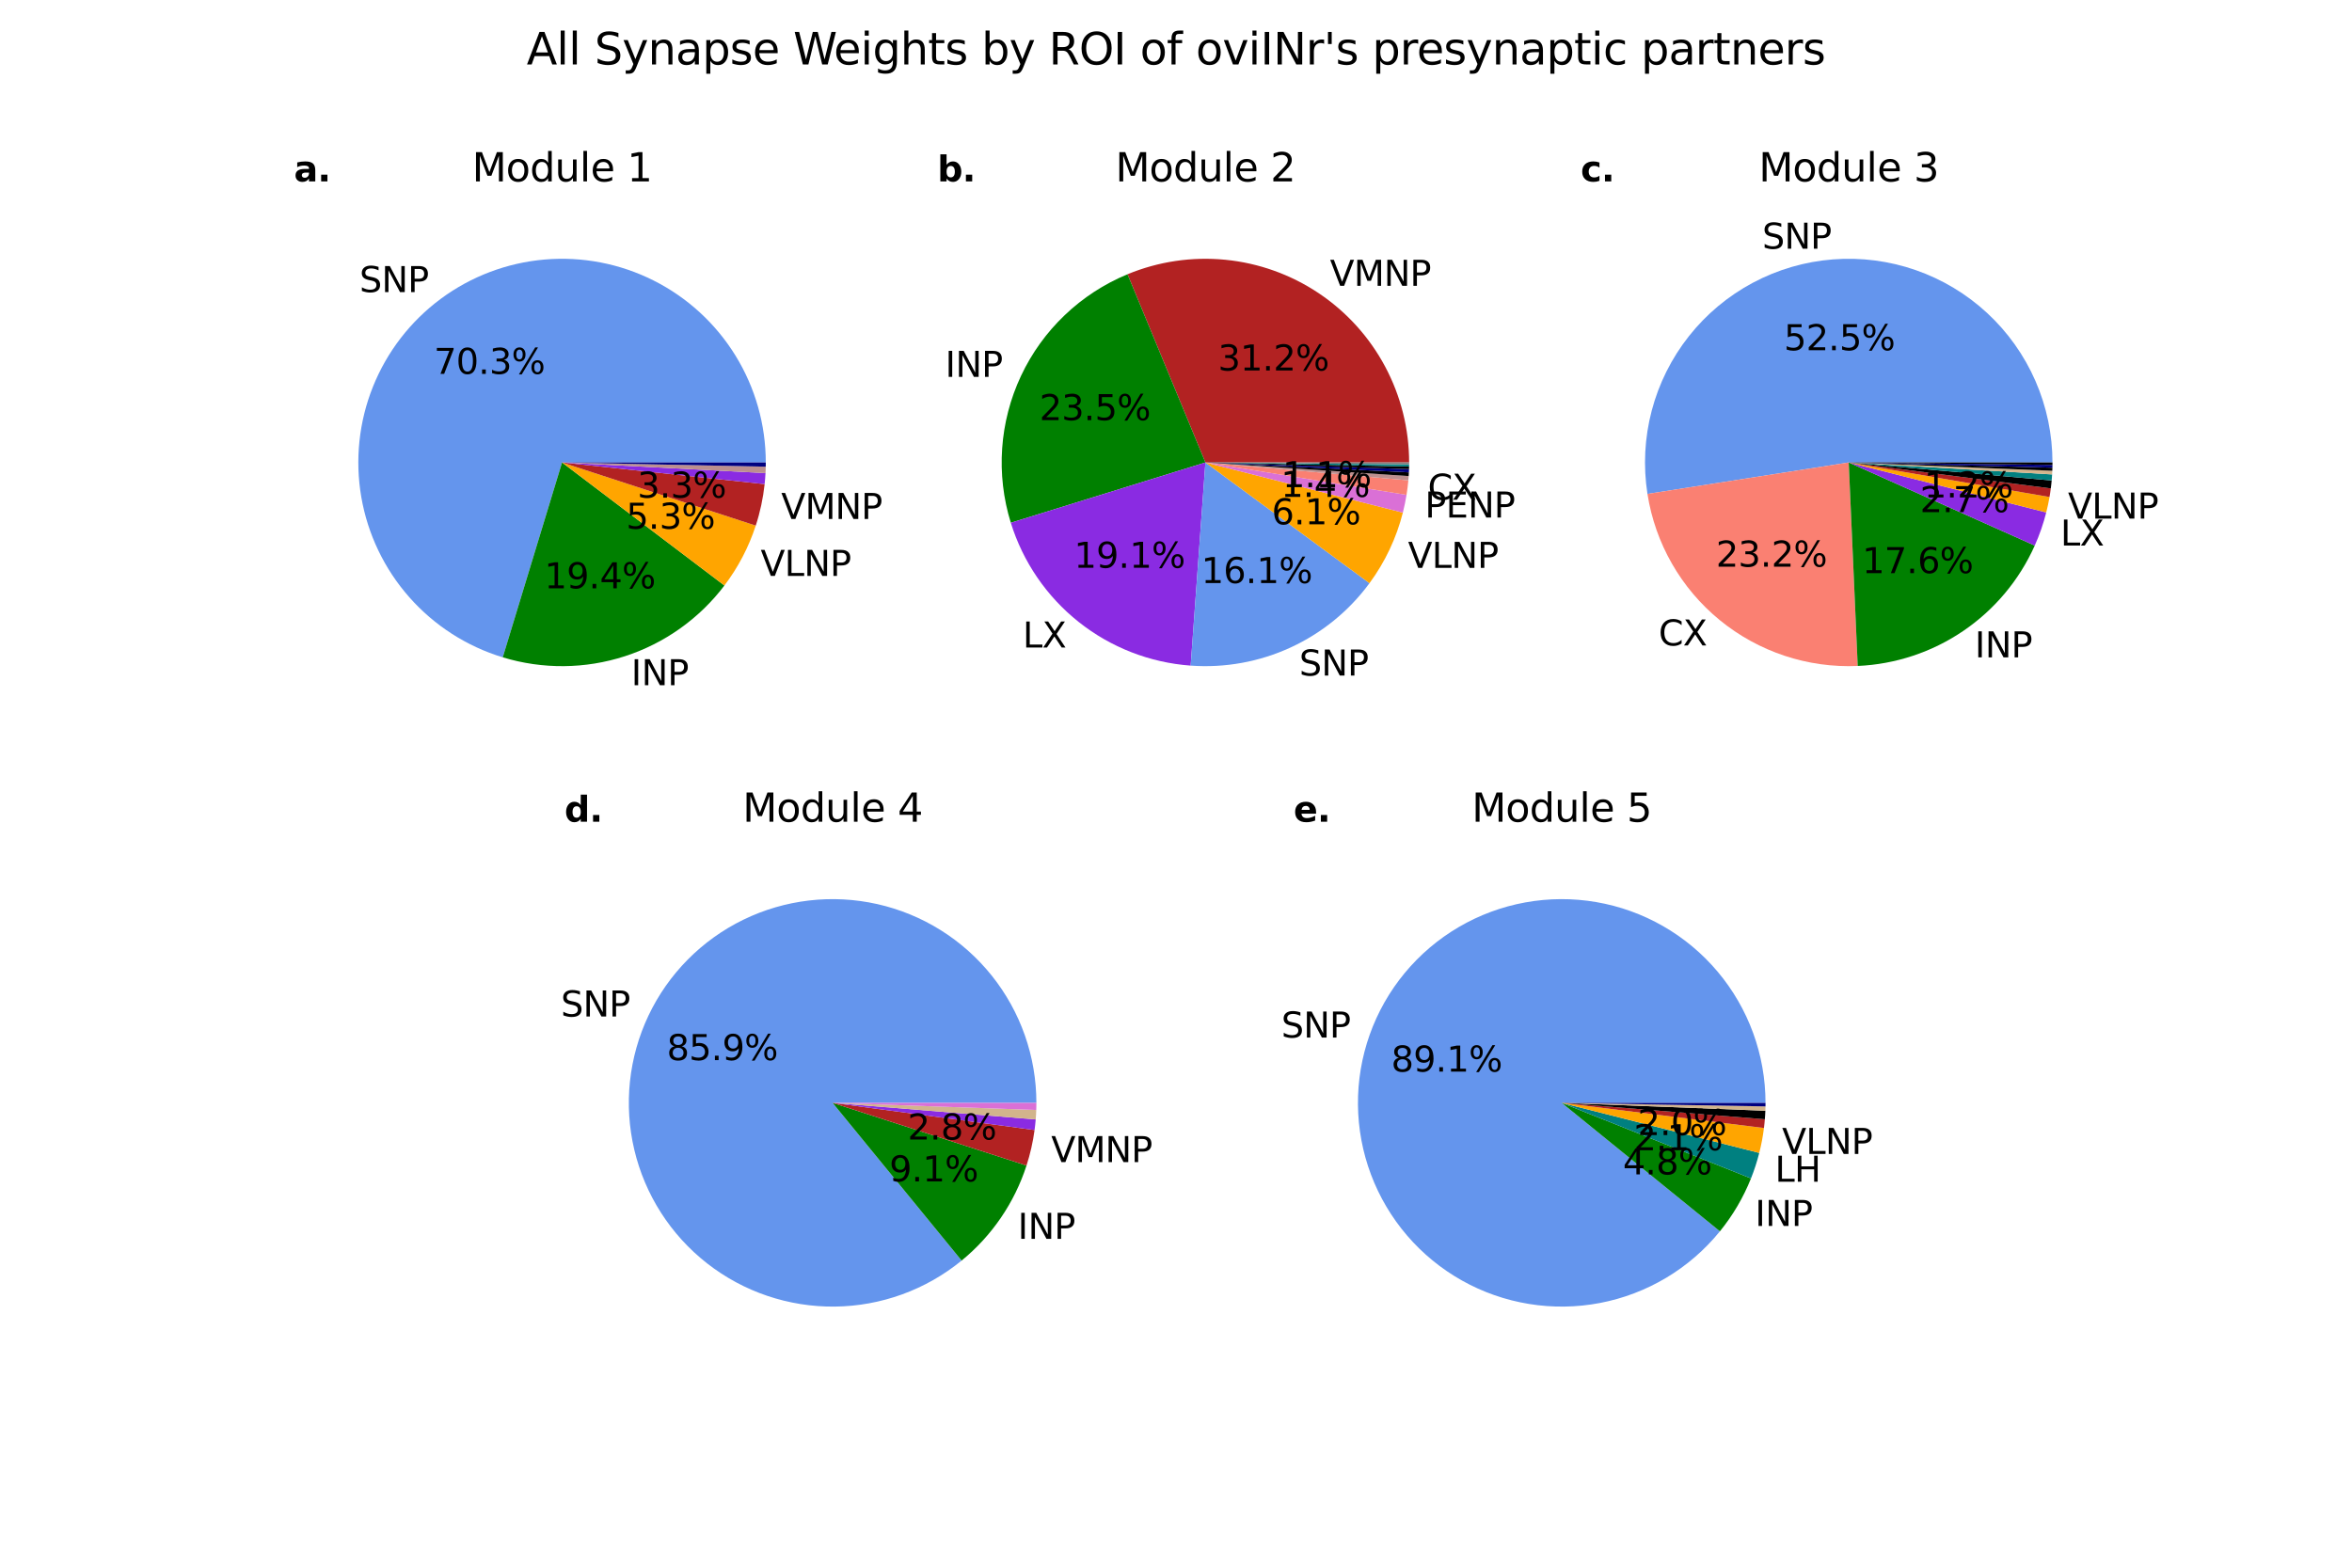 <?xml version="1.0" encoding="utf-8" standalone="no"?>
<!DOCTYPE svg PUBLIC "-//W3C//DTD SVG 1.1//EN"
  "http://www.w3.org/Graphics/SVG/1.1/DTD/svg11.dtd">
<svg xmlns:xlink="http://www.w3.org/1999/xlink" width="1080pt" height="720pt" viewBox="0 0 1080 720" xmlns="http://www.w3.org/2000/svg" version="1.1">
 <defs>
  <style type="text/css">*{stroke-linejoin: round; stroke-linecap: butt}</style>
 </defs>
 <g id="figure_1">
  <g id="patch_1">
   <path d="M 0 720 
L 1080 720 
L 1080 0 
L 0 0 
z
" style="fill: #ffffff"/>
  </g>
  <g id="axes_1">
   <g id="patch_2">
    <path d="M 351.635 212.4 
C 351.635 195.075 346.822 178.086 337.735 163.335 
C 328.648 148.584 315.64 136.643 300.166 128.851 
C 284.692 121.058 267.354 117.714 250.092 119.195 
C 232.831 120.676 216.315 126.924 202.395 137.238 
C 188.475 147.553 177.69 161.535 171.248 177.618 
C 164.806 193.701 162.957 211.261 165.908 228.333 
C 168.859 245.405 176.495 261.327 187.962 274.314 
C 199.429 287.302 214.281 296.852 230.856 301.896 
L 258.088 212.4 
z
" style="fill: #6495ed"/>
   </g>
   <g id="patch_3">
    <path d="M 230.856 301.896 
C 249.157 307.464 268.733 307.288 286.931 301.39 
C 305.128 295.492 321.086 284.151 332.641 268.906 
L 258.088 212.4 
z
" style="fill: #008000"/>
   </g>
   <g id="patch_4">
    <path d="M 332.641 268.906 
C 335.782 264.762 338.572 260.363 340.982 255.755 
C 343.392 251.146 345.414 246.345 347.026 241.401 
L 258.088 212.4 
z
" style="fill: #ffa500"/>
   </g>
   <g id="patch_5">
    <path d="M 347.026 241.401 
C 348.035 238.308 348.882 235.164 349.563 231.982 
C 350.244 228.8 350.759 225.584 351.105 222.349 
L 258.088 212.4 
z
" style="fill: #b22222"/>
   </g>
   <g id="patch_6">
    <path d="M 351.105 222.349 
C 351.195 221.507 351.273 220.664 351.341 219.82 
C 351.408 218.976 351.463 218.131 351.508 217.286 
L 258.088 212.4 
z
" style="fill: #8a2be2"/>
   </g>
   <g id="patch_7">
    <path d="M 351.508 217.286 
C 351.533 216.795 351.555 216.304 351.573 215.812 
C 351.591 215.321 351.605 214.829 351.615 214.338 
L 258.088 212.4 
z
" style="fill: #bc8f8f"/>
   </g>
   <g id="patch_8">
    <path d="M 351.615 214.338 
C 351.622 214.015 351.627 213.692 351.63 213.369 
C 351.634 213.046 351.635 212.723 351.635 212.4 
L 258.088 212.4 
z
" style="fill: #000080"/>
   </g>
   <g id="matplotlib.axis_1"/>
   <g id="matplotlib.axis_2"/>
   <g id="text_1">
    <!-- SNP -->
    <g transform="translate(165.05 134.137) scale(0.16 -0.16)">
     <defs>
      <path id="DejaVuSans-53" d="M 3425 4513 
L 3425 3897 
Q 3066 4069 2747 4153 
Q 2428 4238 2131 4238 
Q 1616 4238 1336 4038 
Q 1056 3838 1056 3469 
Q 1056 3159 1242 3001 
Q 1428 2844 1947 2747 
L 2328 2669 
Q 3034 2534 3370 2195 
Q 3706 1856 3706 1288 
Q 3706 609 3251 259 
Q 2797 -91 1919 -91 
Q 1588 -91 1214 -16 
Q 841 59 441 206 
L 441 856 
Q 825 641 1194 531 
Q 1563 422 1919 422 
Q 2459 422 2753 634 
Q 3047 847 3047 1241 
Q 3047 1584 2836 1778 
Q 2625 1972 2144 2069 
L 1759 2144 
Q 1053 2284 737 2584 
Q 422 2884 422 3419 
Q 422 4038 858 4394 
Q 1294 4750 2059 4750 
Q 2388 4750 2728 4690 
Q 3069 4631 3425 4513 
z
" transform="scale(0.016)"/>
      <path id="DejaVuSans-4e" d="M 628 4666 
L 1478 4666 
L 3547 763 
L 3547 4666 
L 4159 4666 
L 4159 0 
L 3309 0 
L 1241 3903 
L 1241 0 
L 628 0 
L 628 4666 
z
" transform="scale(0.016)"/>
      <path id="DejaVuSans-50" d="M 1259 4147 
L 1259 2394 
L 2053 2394 
Q 2494 2394 2734 2622 
Q 2975 2850 2975 3272 
Q 2975 3691 2734 3919 
Q 2494 4147 2053 4147 
L 1259 4147 
z
M 628 4666 
L 2053 4666 
Q 2838 4666 3239 4311 
Q 3641 3956 3641 3272 
Q 3641 2581 3239 2228 
Q 2838 1875 2053 1875 
L 1259 1875 
L 1259 0 
L 628 0 
L 628 4666 
z
" transform="scale(0.016)"/>
     </defs>
     <use xlink:href="#DejaVuSans-53"/>
     <use xlink:href="#DejaVuSans-4e" x="63.477"/>
     <use xlink:href="#DejaVuSans-50" x="138.281"/>
    </g>
   </g>
   <g id="text_2">
    <!-- 70.3% -->
    <g transform="translate(199.258 171.718) scale(0.16 -0.16)">
     <defs>
      <path id="DejaVuSans-37" d="M 525 4666 
L 3525 4666 
L 3525 4397 
L 1831 0 
L 1172 0 
L 2766 4134 
L 525 4134 
L 525 4666 
z
" transform="scale(0.016)"/>
      <path id="DejaVuSans-30" d="M 2034 4250 
Q 1547 4250 1301 3770 
Q 1056 3291 1056 2328 
Q 1056 1369 1301 889 
Q 1547 409 2034 409 
Q 2525 409 2770 889 
Q 3016 1369 3016 2328 
Q 3016 3291 2770 3770 
Q 2525 4250 2034 4250 
z
M 2034 4750 
Q 2819 4750 3233 4129 
Q 3647 3509 3647 2328 
Q 3647 1150 3233 529 
Q 2819 -91 2034 -91 
Q 1250 -91 836 529 
Q 422 1150 422 2328 
Q 422 3509 836 4129 
Q 1250 4750 2034 4750 
z
" transform="scale(0.016)"/>
      <path id="DejaVuSans-2e" d="M 684 794 
L 1344 794 
L 1344 0 
L 684 0 
L 684 794 
z
" transform="scale(0.016)"/>
      <path id="DejaVuSans-33" d="M 2597 2516 
Q 3050 2419 3304 2112 
Q 3559 1806 3559 1356 
Q 3559 666 3084 287 
Q 2609 -91 1734 -91 
Q 1441 -91 1130 -33 
Q 819 25 488 141 
L 488 750 
Q 750 597 1062 519 
Q 1375 441 1716 441 
Q 2309 441 2620 675 
Q 2931 909 2931 1356 
Q 2931 1769 2642 2001 
Q 2353 2234 1838 2234 
L 1294 2234 
L 1294 2753 
L 1863 2753 
Q 2328 2753 2575 2939 
Q 2822 3125 2822 3475 
Q 2822 3834 2567 4026 
Q 2313 4219 1838 4219 
Q 1578 4219 1281 4162 
Q 984 4106 628 3988 
L 628 4550 
Q 988 4650 1302 4700 
Q 1616 4750 1894 4750 
Q 2613 4750 3031 4423 
Q 3450 4097 3450 3541 
Q 3450 3153 3228 2886 
Q 3006 2619 2597 2516 
z
" transform="scale(0.016)"/>
      <path id="DejaVuSans-25" d="M 4653 2053 
Q 4381 2053 4226 1822 
Q 4072 1591 4072 1178 
Q 4072 772 4226 539 
Q 4381 306 4653 306 
Q 4919 306 5073 539 
Q 5228 772 5228 1178 
Q 5228 1588 5073 1820 
Q 4919 2053 4653 2053 
z
M 4653 2450 
Q 5147 2450 5437 2106 
Q 5728 1763 5728 1178 
Q 5728 594 5436 251 
Q 5144 -91 4653 -91 
Q 4153 -91 3862 251 
Q 3572 594 3572 1178 
Q 3572 1766 3864 2108 
Q 4156 2450 4653 2450 
z
M 1428 4353 
Q 1159 4353 1004 4120 
Q 850 3888 850 3481 
Q 850 3069 1003 2837 
Q 1156 2606 1428 2606 
Q 1700 2606 1854 2837 
Q 2009 3069 2009 3481 
Q 2009 3884 1853 4118 
Q 1697 4353 1428 4353 
z
M 4250 4750 
L 4750 4750 
L 1831 -91 
L 1331 -91 
L 4250 4750 
z
M 1428 4750 
Q 1922 4750 2215 4408 
Q 2509 4066 2509 3481 
Q 2509 2891 2217 2550 
Q 1925 2209 1428 2209 
Q 931 2209 642 2551 
Q 353 2894 353 3481 
Q 353 4063 643 4406 
Q 934 4750 1428 4750 
z
" transform="scale(0.016)"/>
     </defs>
     <use xlink:href="#DejaVuSans-37"/>
     <use xlink:href="#DejaVuSans-30" x="63.623"/>
     <use xlink:href="#DejaVuSans-2e" x="127.246"/>
     <use xlink:href="#DejaVuSans-33" x="159.033"/>
     <use xlink:href="#DejaVuSans-25" x="222.656"/>
    </g>
   </g>
   <g id="text_3">
    <!-- INP -->
    <g transform="translate(289.815 314.704) scale(0.16 -0.16)">
     <defs>
      <path id="DejaVuSans-49" d="M 628 4666 
L 1259 4666 
L 1259 0 
L 628 0 
L 628 4666 
z
" transform="scale(0.016)"/>
     </defs>
     <use xlink:href="#DejaVuSans-49"/>
     <use xlink:href="#DejaVuSans-4e" x="29.492"/>
     <use xlink:href="#DejaVuSans-50" x="104.297"/>
    </g>
   </g>
   <g id="text_4">
    <!-- 19.4% -->
    <g transform="translate(249.98 270.209) scale(0.16 -0.16)">
     <defs>
      <path id="DejaVuSans-31" d="M 794 531 
L 1825 531 
L 1825 4091 
L 703 3866 
L 703 4441 
L 1819 4666 
L 2450 4666 
L 2450 531 
L 3481 531 
L 3481 0 
L 794 0 
L 794 531 
z
" transform="scale(0.016)"/>
      <path id="DejaVuSans-39" d="M 703 97 
L 703 672 
Q 941 559 1184 500 
Q 1428 441 1663 441 
Q 2288 441 2617 861 
Q 2947 1281 2994 2138 
Q 2813 1869 2534 1725 
Q 2256 1581 1919 1581 
Q 1219 1581 811 2004 
Q 403 2428 403 3163 
Q 403 3881 828 4315 
Q 1253 4750 1959 4750 
Q 2769 4750 3195 4129 
Q 3622 3509 3622 2328 
Q 3622 1225 3098 567 
Q 2575 -91 1691 -91 
Q 1453 -91 1209 -44 
Q 966 3 703 97 
z
M 1959 2075 
Q 2384 2075 2632 2365 
Q 2881 2656 2881 3163 
Q 2881 3666 2632 3958 
Q 2384 4250 1959 4250 
Q 1534 4250 1286 3958 
Q 1038 3666 1038 3163 
Q 1038 2656 1286 2365 
Q 1534 2075 1959 2075 
z
" transform="scale(0.016)"/>
      <path id="DejaVuSans-34" d="M 2419 4116 
L 825 1625 
L 2419 1625 
L 2419 4116 
z
M 2253 4666 
L 3047 4666 
L 3047 1625 
L 3713 1625 
L 3713 1100 
L 3047 1100 
L 3047 0 
L 2419 0 
L 2419 1100 
L 313 1100 
L 313 1709 
L 2253 4666 
z
" transform="scale(0.016)"/>
     </defs>
     <use xlink:href="#DejaVuSans-31"/>
     <use xlink:href="#DejaVuSans-39" x="63.623"/>
     <use xlink:href="#DejaVuSans-2e" x="127.246"/>
     <use xlink:href="#DejaVuSans-34" x="159.033"/>
     <use xlink:href="#DejaVuSans-25" x="222.656"/>
    </g>
   </g>
   <g id="text_5">
    <!-- VLNP -->
    <g transform="translate(349.272 264.505) scale(0.16 -0.16)">
     <defs>
      <path id="DejaVuSans-56" d="M 1831 0 
L 50 4666 
L 709 4666 
L 2188 738 
L 3669 4666 
L 4325 4666 
L 2547 0 
L 1831 0 
z
" transform="scale(0.016)"/>
      <path id="DejaVuSans-4c" d="M 628 4666 
L 1259 4666 
L 1259 531 
L 3531 531 
L 3531 0 
L 628 0 
L 628 4666 
z
" transform="scale(0.016)"/>
     </defs>
     <use xlink:href="#DejaVuSans-56"/>
     <use xlink:href="#DejaVuSans-4c" x="68.408"/>
     <use xlink:href="#DejaVuSans-4e" x="124.121"/>
     <use xlink:href="#DejaVuSans-50" x="198.926"/>
    </g>
   </g>
   <g id="text_6">
    <!-- 5.3% -->
    <g transform="translate(287.501 242.828) scale(0.16 -0.16)">
     <defs>
      <path id="DejaVuSans-35" d="M 691 4666 
L 3169 4666 
L 3169 4134 
L 1269 4134 
L 1269 2991 
Q 1406 3038 1543 3061 
Q 1681 3084 1819 3084 
Q 2600 3084 3056 2656 
Q 3513 2228 3513 1497 
Q 3513 744 3044 326 
Q 2575 -91 1722 -91 
Q 1428 -91 1123 -41 
Q 819 9 494 109 
L 494 744 
Q 775 591 1075 516 
Q 1375 441 1709 441 
Q 2250 441 2565 725 
Q 2881 1009 2881 1497 
Q 2881 1984 2565 2268 
Q 2250 2553 1709 2553 
Q 1456 2553 1204 2497 
Q 953 2441 691 2322 
L 691 4666 
z
" transform="scale(0.016)"/>
     </defs>
     <use xlink:href="#DejaVuSans-35"/>
     <use xlink:href="#DejaVuSans-2e" x="63.623"/>
     <use xlink:href="#DejaVuSans-33" x="95.41"/>
     <use xlink:href="#DejaVuSans-25" x="159.033"/>
    </g>
   </g>
   <g id="text_7">
    <!-- VMNP -->
    <g transform="translate(358.71 238.355) scale(0.16 -0.16)">
     <defs>
      <path id="DejaVuSans-4d" d="M 628 4666 
L 1569 4666 
L 2759 1491 
L 3956 4666 
L 4897 4666 
L 4897 0 
L 4281 0 
L 4281 4097 
L 3078 897 
L 2444 897 
L 1241 4097 
L 1241 0 
L 628 0 
L 628 4666 
z
" transform="scale(0.016)"/>
     </defs>
     <use xlink:href="#DejaVuSans-56"/>
     <use xlink:href="#DejaVuSans-4d" x="68.408"/>
     <use xlink:href="#DejaVuSans-4e" x="154.688"/>
     <use xlink:href="#DejaVuSans-50" x="229.492"/>
    </g>
   </g>
   <g id="text_8">
    <!-- 3.3% -->
    <g transform="translate(292.649 228.564) scale(0.16 -0.16)">
     <use xlink:href="#DejaVuSans-33"/>
     <use xlink:href="#DejaVuSans-2e" x="63.623"/>
     <use xlink:href="#DejaVuSans-33" x="95.41"/>
     <use xlink:href="#DejaVuSans-25" x="159.033"/>
    </g>
   </g>
   <g id="text_9">
    <!-- Module 1 -->
    <g transform="translate(216.774 83.312) scale(0.18 -0.18)">
     <defs>
      <path id="DejaVuSans-6f" d="M 1959 3097 
Q 1497 3097 1228 2736 
Q 959 2375 959 1747 
Q 959 1119 1226 758 
Q 1494 397 1959 397 
Q 2419 397 2687 759 
Q 2956 1122 2956 1747 
Q 2956 2369 2687 2733 
Q 2419 3097 1959 3097 
z
M 1959 3584 
Q 2709 3584 3137 3096 
Q 3566 2609 3566 1747 
Q 3566 888 3137 398 
Q 2709 -91 1959 -91 
Q 1206 -91 779 398 
Q 353 888 353 1747 
Q 353 2609 779 3096 
Q 1206 3584 1959 3584 
z
" transform="scale(0.016)"/>
      <path id="DejaVuSans-64" d="M 2906 2969 
L 2906 4863 
L 3481 4863 
L 3481 0 
L 2906 0 
L 2906 525 
Q 2725 213 2448 61 
Q 2172 -91 1784 -91 
Q 1150 -91 751 415 
Q 353 922 353 1747 
Q 353 2572 751 3078 
Q 1150 3584 1784 3584 
Q 2172 3584 2448 3432 
Q 2725 3281 2906 2969 
z
M 947 1747 
Q 947 1113 1208 752 
Q 1469 391 1925 391 
Q 2381 391 2643 752 
Q 2906 1113 2906 1747 
Q 2906 2381 2643 2742 
Q 2381 3103 1925 3103 
Q 1469 3103 1208 2742 
Q 947 2381 947 1747 
z
" transform="scale(0.016)"/>
      <path id="DejaVuSans-75" d="M 544 1381 
L 544 3500 
L 1119 3500 
L 1119 1403 
Q 1119 906 1312 657 
Q 1506 409 1894 409 
Q 2359 409 2629 706 
Q 2900 1003 2900 1516 
L 2900 3500 
L 3475 3500 
L 3475 0 
L 2900 0 
L 2900 538 
Q 2691 219 2414 64 
Q 2138 -91 1772 -91 
Q 1169 -91 856 284 
Q 544 659 544 1381 
z
M 1991 3584 
L 1991 3584 
z
" transform="scale(0.016)"/>
      <path id="DejaVuSans-6c" d="M 603 4863 
L 1178 4863 
L 1178 0 
L 603 0 
L 603 4863 
z
" transform="scale(0.016)"/>
      <path id="DejaVuSans-65" d="M 3597 1894 
L 3597 1613 
L 953 1613 
Q 991 1019 1311 708 
Q 1631 397 2203 397 
Q 2534 397 2845 478 
Q 3156 559 3463 722 
L 3463 178 
Q 3153 47 2828 -22 
Q 2503 -91 2169 -91 
Q 1331 -91 842 396 
Q 353 884 353 1716 
Q 353 2575 817 3079 
Q 1281 3584 2069 3584 
Q 2775 3584 3186 3129 
Q 3597 2675 3597 1894 
z
M 3022 2063 
Q 3016 2534 2758 2815 
Q 2500 3097 2075 3097 
Q 1594 3097 1305 2825 
Q 1016 2553 972 2059 
L 3022 2063 
z
" transform="scale(0.016)"/>
      <path id="DejaVuSans-20" transform="scale(0.016)"/>
     </defs>
     <use xlink:href="#DejaVuSans-4d"/>
     <use xlink:href="#DejaVuSans-6f" x="86.279"/>
     <use xlink:href="#DejaVuSans-64" x="147.461"/>
     <use xlink:href="#DejaVuSans-75" x="210.938"/>
     <use xlink:href="#DejaVuSans-6c" x="274.316"/>
     <use xlink:href="#DejaVuSans-65" x="302.1"/>
     <use xlink:href="#DejaVuSans-20" x="363.623"/>
     <use xlink:href="#DejaVuSans-31" x="395.41"/>
    </g>
   </g>
   <g id="text_10">
    <!-- a. -->
    <g transform="translate(135 83.312) scale(0.16 -0.16)">
     <defs>
      <path id="DejaVuSans-Bold-61" d="M 2106 1575 
Q 1756 1575 1579 1456 
Q 1403 1338 1403 1106 
Q 1403 894 1545 773 
Q 1688 653 1941 653 
Q 2256 653 2472 879 
Q 2688 1106 2688 1447 
L 2688 1575 
L 2106 1575 
z
M 3816 1997 
L 3816 0 
L 2688 0 
L 2688 519 
Q 2463 200 2181 54 
Q 1900 -91 1497 -91 
Q 953 -91 614 226 
Q 275 544 275 1050 
Q 275 1666 698 1953 
Q 1122 2241 2028 2241 
L 2688 2241 
L 2688 2328 
Q 2688 2594 2478 2717 
Q 2269 2841 1825 2841 
Q 1466 2841 1156 2769 
Q 847 2697 581 2553 
L 581 3406 
Q 941 3494 1303 3539 
Q 1666 3584 2028 3584 
Q 2975 3584 3395 3211 
Q 3816 2838 3816 1997 
z
" transform="scale(0.016)"/>
      <path id="DejaVuSans-Bold-2e" d="M 653 1209 
L 1778 1209 
L 1778 0 
L 653 0 
L 653 1209 
z
" transform="scale(0.016)"/>
     </defs>
     <use xlink:href="#DejaVuSans-Bold-61"/>
     <use xlink:href="#DejaVuSans-Bold-2e" x="67.48"/>
    </g>
   </g>
  </g>
  <g id="axes_2">
   <g id="patch_9">
    <path d="M 647.047 212.4 
C 647.047 197.019 643.254 181.874 636.005 168.309 
C 628.755 154.744 618.271 143.174 605.484 134.627 
C 592.697 126.08 577.997 120.817 562.691 119.306 
C 547.385 117.794 531.94 120.081 517.729 125.962 
L 553.5 212.4 
z
" style="fill: #b22222"/>
   </g>
   <g id="patch_10">
    <path d="M 517.729 125.962 
C 496.183 134.879 478.731 151.537 468.821 172.644 
C 458.912 193.751 457.243 217.819 464.145 240.091 
L 553.5 212.4 
z
" style="fill: #008000"/>
   </g>
   <g id="patch_11">
    <path d="M 464.145 240.091 
C 469.715 258.064 480.58 273.944 495.312 285.648 
C 510.045 297.351 527.971 304.342 546.738 305.702 
L 553.5 212.4 
z
" style="fill: #8a2be2"/>
   </g>
   <g id="patch_12">
    <path d="M 546.738 305.702 
C 562.505 306.845 578.308 303.973 592.664 297.354 
C 607.02 290.736 619.468 280.585 628.839 267.854 
L 553.5 212.4 
z
" style="fill: #6495ed"/>
   </g>
   <g id="patch_13">
    <path d="M 628.839 267.854 
C 632.406 263.008 635.497 257.829 638.069 252.39 
C 640.641 246.95 642.682 241.275 644.165 235.443 
L 553.5 212.4 
z
" style="fill: #ffa500"/>
   </g>
   <g id="patch_14">
    <path d="M 644.165 235.443 
C 644.507 234.096 644.819 232.741 645.101 231.38 
C 645.384 230.018 645.635 228.651 645.856 227.278 
L 553.5 212.4 
z
" style="fill: #da70d6"/>
   </g>
   <g id="patch_15">
    <path d="M 645.856 227.278 
C 646.035 226.17 646.193 225.059 646.332 223.945 
C 646.471 222.831 646.589 221.714 646.687 220.596 
L 553.5 212.4 
z
" style="fill: #fa8072"/>
   </g>
   <g id="patch_16">
    <path d="M 646.687 220.596 
C 646.716 220.271 646.743 219.945 646.768 219.62 
C 646.793 219.294 646.817 218.968 646.839 218.642 
L 553.5 212.4 
z
" style="fill: #bc8f8f"/>
   </g>
   <g id="patch_17">
    <path d="M 646.839 218.642 
C 646.858 218.359 646.875 218.075 646.892 217.792 
C 646.908 217.508 646.923 217.225 646.937 216.941 
L 553.5 212.4 
z
"/>
   </g>
   <g id="patch_18">
    <path d="M 646.937 216.941 
C 646.949 216.694 646.96 216.448 646.97 216.201 
C 646.98 215.955 646.989 215.708 646.997 215.461 
L 553.5 212.4 
z
" style="fill: #000080"/>
   </g>
   <g id="patch_19">
    <path d="M 646.997 215.461 
C 647.004 215.26 647.009 215.059 647.015 214.857 
C 647.02 214.656 647.025 214.455 647.029 214.253 
L 553.5 212.4 
z
"/>
   </g>
   <g id="patch_20">
    <path d="M 647.029 214.253 
C 647.032 214.096 647.035 213.938 647.037 213.78 
C 647.039 213.622 647.041 213.465 647.043 213.307 
L 553.5 212.4 
z
" style="fill: #008080"/>
   </g>
   <g id="patch_21">
    <path d="M 647.043 213.307 
C 647.044 213.156 647.045 213.005 647.046 212.853 
C 647.047 212.702 647.047 212.551 647.047 212.4 
L 553.5 212.4 
z
" style="fill: #808080"/>
   </g>
   <g id="matplotlib.axis_3"/>
   <g id="matplotlib.axis_4"/>
   <g id="text_11">
    <!-- VMNP -->
    <g transform="translate(610.683 131.264) scale(0.16 -0.16)">
     <use xlink:href="#DejaVuSans-56"/>
     <use xlink:href="#DejaVuSans-4d" x="68.408"/>
     <use xlink:href="#DejaVuSans-4e" x="154.688"/>
     <use xlink:href="#DejaVuSans-50" x="229.492"/>
    </g>
   </g>
   <g id="text_12">
    <!-- 31.2% -->
    <g transform="translate(559.277 170.151) scale(0.16 -0.16)">
     <defs>
      <path id="DejaVuSans-32" d="M 1228 531 
L 3431 531 
L 3431 0 
L 469 0 
L 469 531 
Q 828 903 1448 1529 
Q 2069 2156 2228 2338 
Q 2531 2678 2651 2914 
Q 2772 3150 2772 3378 
Q 2772 3750 2511 3984 
Q 2250 4219 1831 4219 
Q 1534 4219 1204 4116 
Q 875 4013 500 3803 
L 500 4441 
Q 881 4594 1212 4672 
Q 1544 4750 1819 4750 
Q 2544 4750 2975 4387 
Q 3406 4025 3406 3419 
Q 3406 3131 3298 2873 
Q 3191 2616 2906 2266 
Q 2828 2175 2409 1742 
Q 1991 1309 1228 531 
z
" transform="scale(0.016)"/>
     </defs>
     <use xlink:href="#DejaVuSans-33"/>
     <use xlink:href="#DejaVuSans-31" x="63.623"/>
     <use xlink:href="#DejaVuSans-2e" x="127.246"/>
     <use xlink:href="#DejaVuSans-32" x="159.033"/>
     <use xlink:href="#DejaVuSans-25" x="222.656"/>
    </g>
   </g>
   <g id="text_13">
    <!-- INP -->
    <g transform="translate(434.016 173.083) scale(0.16 -0.16)">
     <use xlink:href="#DejaVuSans-49"/>
     <use xlink:href="#DejaVuSans-4e" x="29.492"/>
     <use xlink:href="#DejaVuSans-50" x="104.297"/>
    </g>
   </g>
   <g id="text_14">
    <!-- 23.5% -->
    <g transform="translate(477.279 192.961) scale(0.16 -0.16)">
     <use xlink:href="#DejaVuSans-32"/>
     <use xlink:href="#DejaVuSans-33" x="63.623"/>
     <use xlink:href="#DejaVuSans-2e" x="127.246"/>
     <use xlink:href="#DejaVuSans-35" x="159.033"/>
     <use xlink:href="#DejaVuSans-25" x="222.656"/>
    </g>
   </g>
   <g id="text_15">
    <!-- LX -->
    <g transform="translate(469.618 297.388) scale(0.16 -0.16)">
     <defs>
      <path id="DejaVuSans-58" d="M 403 4666 
L 1081 4666 
L 2241 2931 
L 3406 4666 
L 4084 4666 
L 2584 2425 
L 4184 0 
L 3506 0 
L 2194 1984 
L 872 0 
L 191 0 
L 1856 2491 
L 403 4666 
z
" transform="scale(0.016)"/>
     </defs>
     <use xlink:href="#DejaVuSans-4c"/>
     <use xlink:href="#DejaVuSans-58" x="55.713"/>
    </g>
   </g>
   <g id="text_16">
    <!-- 19.1% -->
    <g transform="translate(493.174 260.764) scale(0.16 -0.16)">
     <use xlink:href="#DejaVuSans-31"/>
     <use xlink:href="#DejaVuSans-39" x="63.623"/>
     <use xlink:href="#DejaVuSans-2e" x="127.246"/>
     <use xlink:href="#DejaVuSans-31" x="159.033"/>
     <use xlink:href="#DejaVuSans-25" x="222.656"/>
    </g>
   </g>
   <g id="text_17">
    <!-- SNP -->
    <g transform="translate(596.58 310.265) scale(0.16 -0.16)">
     <use xlink:href="#DejaVuSans-53"/>
     <use xlink:href="#DejaVuSans-4e" x="63.477"/>
     <use xlink:href="#DejaVuSans-50" x="138.281"/>
    </g>
   </g>
   <g id="text_18">
    <!-- 16.1% -->
    <g transform="translate(551.585 267.788) scale(0.16 -0.16)">
     <defs>
      <path id="DejaVuSans-36" d="M 2113 2584 
Q 1688 2584 1439 2293 
Q 1191 2003 1191 1497 
Q 1191 994 1439 701 
Q 1688 409 2113 409 
Q 2538 409 2786 701 
Q 3034 994 3034 1497 
Q 3034 2003 2786 2293 
Q 2538 2584 2113 2584 
z
M 3366 4563 
L 3366 3988 
Q 3128 4100 2886 4159 
Q 2644 4219 2406 4219 
Q 1781 4219 1451 3797 
Q 1122 3375 1075 2522 
Q 1259 2794 1537 2939 
Q 1816 3084 2150 3084 
Q 2853 3084 3261 2657 
Q 3669 2231 3669 1497 
Q 3669 778 3244 343 
Q 2819 -91 2113 -91 
Q 1303 -91 875 529 
Q 447 1150 447 2328 
Q 447 3434 972 4092 
Q 1497 4750 2381 4750 
Q 2619 4750 2861 4703 
Q 3103 4656 3366 4563 
z
" transform="scale(0.016)"/>
     </defs>
     <use xlink:href="#DejaVuSans-31"/>
     <use xlink:href="#DejaVuSans-36" x="63.623"/>
     <use xlink:href="#DejaVuSans-2e" x="127.246"/>
     <use xlink:href="#DejaVuSans-31" x="159.033"/>
     <use xlink:href="#DejaVuSans-25" x="222.656"/>
    </g>
   </g>
   <g id="text_19">
    <!-- VLNP -->
    <g transform="translate(646.526 260.803) scale(0.16 -0.16)">
     <use xlink:href="#DejaVuSans-56"/>
     <use xlink:href="#DejaVuSans-4c" x="68.408"/>
     <use xlink:href="#DejaVuSans-4e" x="124.121"/>
     <use xlink:href="#DejaVuSans-50" x="198.926"/>
    </g>
   </g>
   <g id="text_20">
    <!-- 6.1% -->
    <g transform="translate(583.918 240.809) scale(0.16 -0.16)">
     <use xlink:href="#DejaVuSans-36"/>
     <use xlink:href="#DejaVuSans-2e" x="63.623"/>
     <use xlink:href="#DejaVuSans-31" x="95.41"/>
     <use xlink:href="#DejaVuSans-25" x="159.033"/>
    </g>
   </g>
   <g id="text_21">
    <!-- PENP -->
    <g transform="translate(654.262 237.692) scale(0.16 -0.16)">
     <defs>
      <path id="DejaVuSans-45" d="M 628 4666 
L 3578 4666 
L 3578 4134 
L 1259 4134 
L 1259 2753 
L 3481 2753 
L 3481 2222 
L 1259 2222 
L 1259 531 
L 3634 531 
L 3634 0 
L 628 0 
L 628 4666 
z
" transform="scale(0.016)"/>
     </defs>
     <use xlink:href="#DejaVuSans-50"/>
     <use xlink:href="#DejaVuSans-45" x="60.303"/>
     <use xlink:href="#DejaVuSans-4e" x="123.486"/>
     <use xlink:href="#DejaVuSans-50" x="198.291"/>
    </g>
   </g>
   <g id="text_22">
    <!-- 1.4% -->
    <g transform="translate(588.137 228.203) scale(0.16 -0.16)">
     <use xlink:href="#DejaVuSans-31"/>
     <use xlink:href="#DejaVuSans-2e" x="63.623"/>
     <use xlink:href="#DejaVuSans-34" x="95.41"/>
     <use xlink:href="#DejaVuSans-25" x="159.033"/>
    </g>
   </g>
   <g id="text_23">
    <!-- CX -->
    <g transform="translate(655.615 229.514) scale(0.16 -0.16)">
     <defs>
      <path id="DejaVuSans-43" d="M 4122 4306 
L 4122 3641 
Q 3803 3938 3442 4084 
Q 3081 4231 2675 4231 
Q 1875 4231 1450 3742 
Q 1025 3253 1025 2328 
Q 1025 1406 1450 917 
Q 1875 428 2675 428 
Q 3081 428 3442 575 
Q 3803 722 4122 1019 
L 4122 359 
Q 3791 134 3420 21 
Q 3050 -91 2638 -91 
Q 1578 -91 968 557 
Q 359 1206 359 2328 
Q 359 3453 968 4101 
Q 1578 4750 2638 4750 
Q 3056 4750 3426 4639 
Q 3797 4528 4122 4306 
z
" transform="scale(0.016)"/>
     </defs>
     <use xlink:href="#DejaVuSans-43"/>
     <use xlink:href="#DejaVuSans-58" x="69.824"/>
    </g>
   </g>
   <g id="text_24">
    <!-- 1.1% -->
    <g transform="translate(588.875 223.742) scale(0.16 -0.16)">
     <use xlink:href="#DejaVuSans-31"/>
     <use xlink:href="#DejaVuSans-2e" x="63.623"/>
     <use xlink:href="#DejaVuSans-31" x="95.41"/>
     <use xlink:href="#DejaVuSans-25" x="159.033"/>
    </g>
   </g>
   <g id="text_25">
    <!-- Module 2 -->
    <g transform="translate(512.186 83.312) scale(0.18 -0.18)">
     <use xlink:href="#DejaVuSans-4d"/>
     <use xlink:href="#DejaVuSans-6f" x="86.279"/>
     <use xlink:href="#DejaVuSans-64" x="147.461"/>
     <use xlink:href="#DejaVuSans-75" x="210.938"/>
     <use xlink:href="#DejaVuSans-6c" x="274.316"/>
     <use xlink:href="#DejaVuSans-65" x="302.1"/>
     <use xlink:href="#DejaVuSans-20" x="363.623"/>
     <use xlink:href="#DejaVuSans-32" x="395.41"/>
    </g>
   </g>
   <g id="text_26">
    <!-- b. -->
    <g transform="translate(430.412 83.312) scale(0.16 -0.16)">
     <defs>
      <path id="DejaVuSans-Bold-62" d="M 2400 722 
Q 2759 722 2948 984 
Q 3138 1247 3138 1747 
Q 3138 2247 2948 2509 
Q 2759 2772 2400 2772 
Q 2041 2772 1848 2508 
Q 1656 2244 1656 1747 
Q 1656 1250 1848 986 
Q 2041 722 2400 722 
z
M 1656 2988 
Q 1888 3294 2169 3439 
Q 2450 3584 2816 3584 
Q 3463 3584 3878 3070 
Q 4294 2556 4294 1747 
Q 4294 938 3878 423 
Q 3463 -91 2816 -91 
Q 2450 -91 2169 54 
Q 1888 200 1656 506 
L 1656 0 
L 538 0 
L 538 4863 
L 1656 4863 
L 1656 2988 
z
" transform="scale(0.016)"/>
     </defs>
     <use xlink:href="#DejaVuSans-Bold-62"/>
     <use xlink:href="#DejaVuSans-Bold-2e" x="71.582"/>
    </g>
   </g>
  </g>
  <g id="axes_3">
   <g id="patch_22">
    <path d="M 942.459 212.4 
C 942.459 199.505 939.793 186.749 934.628 174.933 
C 929.464 163.118 921.912 152.497 912.447 143.739 
C 902.983 134.982 891.809 128.274 879.63 124.04 
C 867.45 119.806 854.525 118.135 841.669 119.134 
C 828.813 120.132 816.302 123.778 804.921 129.841 
C 793.541 135.905 783.537 144.257 775.538 154.371 
C 767.539 164.485 761.717 176.144 758.439 188.615 
C 755.16 201.086 754.495 214.101 756.486 226.841 
L 848.912 212.4 
z
" style="fill: #6495ed"/>
   </g>
   <g id="patch_23">
    <path d="M 756.486 226.841 
C 760.038 249.577 771.858 270.221 789.665 284.794 
C 807.473 299.368 830.047 306.871 853.036 305.856 
L 848.912 212.4 
z
" style="fill: #fa8072"/>
   </g>
   <g id="patch_24">
    <path d="M 853.036 305.856 
C 870.379 305.091 887.173 299.512 901.527 289.748 
C 915.881 279.983 927.238 266.413 934.321 250.563 
L 848.912 212.4 
z
" style="fill: #008000"/>
   </g>
   <g id="patch_25">
    <path d="M 934.321 250.563 
C 935.417 248.109 936.407 245.609 937.288 243.07 
C 938.169 240.531 938.941 237.955 939.6 235.349 
L 848.912 212.4 
z
" style="fill: #8a2be2"/>
   </g>
   <g id="patch_26">
    <path d="M 939.6 235.349 
C 939.896 234.179 940.17 233.002 940.421 231.82 
C 940.672 230.639 940.899 229.453 941.104 228.262 
L 848.912 212.4 
z
" style="fill: #ffa500"/>
   </g>
   <g id="patch_27">
    <path d="M 941.104 228.262 
C 941.217 227.606 941.323 226.948 941.422 226.29 
C 941.521 225.631 941.613 224.972 941.697 224.311 
L 848.912 212.4 
z
" style="fill: #b22222"/>
   </g>
   <g id="patch_28">
    <path d="M 941.697 224.311 
C 941.775 223.705 941.847 223.099 941.913 222.491 
C 941.979 221.884 942.039 221.276 942.093 220.668 
L 848.912 212.4 
z
"/>
   </g>
   <g id="patch_29">
    <path d="M 942.093 220.668 
C 942.134 220.205 942.171 219.742 942.206 219.278 
C 942.24 218.815 942.27 218.352 942.298 217.888 
L 848.912 212.4 
z
" style="fill: #008080"/>
   </g>
   <g id="patch_30">
    <path d="M 942.298 217.888 
C 942.314 217.608 942.329 217.328 942.343 217.048 
C 942.357 216.768 942.37 216.488 942.381 216.208 
L 848.912 212.4 
z
" style="fill: #d2b48c"/>
   </g>
   <g id="patch_31">
    <path d="M 942.381 216.208 
C 942.391 215.972 942.4 215.736 942.407 215.501 
C 942.415 215.265 942.422 215.029 942.428 214.793 
L 848.912 212.4 
z
"/>
   </g>
   <g id="patch_32">
    <path d="M 942.428 214.793 
C 942.434 214.581 942.438 214.369 942.442 214.157 
C 942.446 213.945 942.45 213.733 942.452 213.521 
L 848.912 212.4 
z
" style="fill: #000080"/>
   </g>
   <g id="patch_33">
    <path d="M 942.452 213.521 
C 942.454 213.334 942.456 213.147 942.457 212.96 
C 942.458 212.774 942.459 212.587 942.459 212.4 
L 848.912 212.4 
z
"/>
   </g>
   <g id="matplotlib.axis_5"/>
   <g id="matplotlib.axis_6"/>
   <g id="text_27">
    <!-- SNP -->
    <g transform="translate(809.17 114.222) scale(0.16 -0.16)">
     <use xlink:href="#DejaVuSans-53"/>
     <use xlink:href="#DejaVuSans-4e" x="63.477"/>
     <use xlink:href="#DejaVuSans-50" x="138.281"/>
    </g>
   </g>
   <g id="text_28">
    <!-- 52.5% -->
    <g transform="translate(819.153 160.855) scale(0.16 -0.16)">
     <use xlink:href="#DejaVuSans-35"/>
     <use xlink:href="#DejaVuSans-32" x="63.623"/>
     <use xlink:href="#DejaVuSans-2e" x="127.246"/>
     <use xlink:href="#DejaVuSans-35" x="159.033"/>
     <use xlink:href="#DejaVuSans-25" x="222.656"/>
    </g>
   </g>
   <g id="text_29">
    <!-- CX -->
    <g transform="translate(761.608 296.449) scale(0.16 -0.16)">
     <use xlink:href="#DejaVuSans-43"/>
     <use xlink:href="#DejaVuSans-58" x="69.824"/>
    </g>
   </g>
   <g id="text_30">
    <!-- 23.2% -->
    <g transform="translate(787.95 260.252) scale(0.16 -0.16)">
     <use xlink:href="#DejaVuSans-32"/>
     <use xlink:href="#DejaVuSans-33" x="63.623"/>
     <use xlink:href="#DejaVuSans-2e" x="127.246"/>
     <use xlink:href="#DejaVuSans-32" x="159.033"/>
     <use xlink:href="#DejaVuSans-25" x="222.656"/>
    </g>
   </g>
   <g id="text_31">
    <!-- INP -->
    <g transform="translate(906.788 301.898) scale(0.16 -0.16)">
     <use xlink:href="#DejaVuSans-49"/>
     <use xlink:href="#DejaVuSans-4e" x="29.492"/>
     <use xlink:href="#DejaVuSans-50" x="104.297"/>
    </g>
   </g>
   <g id="text_32">
    <!-- 17.6% -->
    <g transform="translate(855.067 263.224) scale(0.16 -0.16)">
     <use xlink:href="#DejaVuSans-31"/>
     <use xlink:href="#DejaVuSans-37" x="63.623"/>
     <use xlink:href="#DejaVuSans-2e" x="127.246"/>
     <use xlink:href="#DejaVuSans-36" x="159.033"/>
     <use xlink:href="#DejaVuSans-25" x="222.656"/>
    </g>
   </g>
   <g id="text_33">
    <!-- LX -->
    <g transform="translate(946.126 250.552) scale(0.16 -0.16)">
     <use xlink:href="#DejaVuSans-4c"/>
     <use xlink:href="#DejaVuSans-58" x="55.713"/>
    </g>
   </g>
   <g id="text_34">
    <!-- 2.7% -->
    <g transform="translate(881.614 235.217) scale(0.16 -0.16)">
     <use xlink:href="#DejaVuSans-32"/>
     <use xlink:href="#DejaVuSans-2e" x="63.623"/>
     <use xlink:href="#DejaVuSans-37" x="95.41"/>
     <use xlink:href="#DejaVuSans-25" x="159.033"/>
    </g>
   </g>
   <g id="text_35">
    <!-- VLNP -->
    <g transform="translate(949.572 238.178) scale(0.16 -0.16)">
     <use xlink:href="#DejaVuSans-56"/>
     <use xlink:href="#DejaVuSans-4c" x="68.408"/>
     <use xlink:href="#DejaVuSans-4e" x="124.121"/>
     <use xlink:href="#DejaVuSans-50" x="198.926"/>
    </g>
   </g>
   <g id="text_36">
    <!-- 1.2% -->
    <g transform="translate(883.493 228.467) scale(0.16 -0.16)">
     <use xlink:href="#DejaVuSans-31"/>
     <use xlink:href="#DejaVuSans-2e" x="63.623"/>
     <use xlink:href="#DejaVuSans-32" x="95.41"/>
     <use xlink:href="#DejaVuSans-25" x="159.033"/>
    </g>
   </g>
   <g id="text_37">
    <!-- Module 3 -->
    <g transform="translate(807.598 83.312) scale(0.18 -0.18)">
     <use xlink:href="#DejaVuSans-4d"/>
     <use xlink:href="#DejaVuSans-6f" x="86.279"/>
     <use xlink:href="#DejaVuSans-64" x="147.461"/>
     <use xlink:href="#DejaVuSans-75" x="210.938"/>
     <use xlink:href="#DejaVuSans-6c" x="274.316"/>
     <use xlink:href="#DejaVuSans-65" x="302.1"/>
     <use xlink:href="#DejaVuSans-20" x="363.623"/>
     <use xlink:href="#DejaVuSans-33" x="395.41"/>
    </g>
   </g>
   <g id="text_38">
    <!-- c. -->
    <g transform="translate(725.824 83.312) scale(0.16 -0.16)">
     <defs>
      <path id="DejaVuSans-Bold-63" d="M 3366 3391 
L 3366 2478 
Q 3138 2634 2908 2709 
Q 2678 2784 2431 2784 
Q 1963 2784 1702 2511 
Q 1441 2238 1441 1747 
Q 1441 1256 1702 982 
Q 1963 709 2431 709 
Q 2694 709 2930 787 
Q 3166 866 3366 1019 
L 3366 103 
Q 3103 6 2833 -42 
Q 2563 -91 2291 -91 
Q 1344 -91 809 395 
Q 275 881 275 1747 
Q 275 2613 809 3098 
Q 1344 3584 2291 3584 
Q 2566 3584 2833 3536 
Q 3100 3488 3366 3391 
z
" transform="scale(0.016)"/>
     </defs>
     <use xlink:href="#DejaVuSans-Bold-63"/>
     <use xlink:href="#DejaVuSans-Bold-2e" x="59.277"/>
    </g>
   </g>
  </g>
  <g id="axes_4">
   <g id="patch_34">
    <path d="M 475.891 506.52 
C 475.891 495.972 474.108 485.5 470.616 475.547 
C 467.125 465.594 461.976 456.302 455.386 448.066 
C 448.797 439.83 440.863 432.767 431.919 427.176 
C 422.975 421.585 413.149 417.546 402.859 415.231 
C 392.568 412.916 381.96 412.357 371.483 413.578 
C 361.007 414.8 350.812 417.784 341.33 422.405 
C 331.848 427.025 323.215 433.216 315.798 440.715 
C 308.38 448.213 302.283 456.913 297.765 466.444 
C 293.248 475.975 290.374 486.202 289.266 496.692 
C 288.159 507.181 288.832 517.782 291.259 528.047 
C 293.685 538.312 297.83 548.093 303.518 556.976 
C 309.205 565.859 316.354 573.716 324.661 580.216 
C 332.969 586.715 342.316 591.764 352.306 595.147 
C 362.296 598.53 372.787 600.2 383.334 600.086 
C 393.881 599.971 404.334 598.075 414.248 594.475 
C 424.163 590.876 433.398 585.627 441.562 578.949 
L 382.32 506.52 
z
" style="fill: #6495ed"/>
   </g>
   <g id="patch_35">
    <path d="M 441.562 578.949 
C 448.485 573.287 454.559 566.661 459.601 559.276 
C 464.643 551.89 468.601 543.819 471.352 535.31 
L 382.32 506.52 
z
" style="fill: #008000"/>
   </g>
   <g id="patch_36">
    <path d="M 471.352 535.31 
C 472.211 532.653 472.951 529.959 473.569 527.236 
C 474.188 524.512 474.684 521.763 475.056 518.996 
L 382.32 506.52 
z
" style="fill: #b22222"/>
   </g>
   <g id="patch_37">
    <path d="M 475.056 518.996 
C 475.165 518.187 475.263 517.378 475.35 516.567 
C 475.438 515.757 475.515 514.945 475.581 514.132 
L 382.32 506.52 
z
" style="fill: #8a2be2"/>
   </g>
   <g id="patch_38">
    <path d="M 475.581 514.132 
C 475.64 513.411 475.69 512.688 475.733 511.965 
C 475.775 511.243 475.809 510.519 475.834 509.796 
L 382.32 506.52 
z
" style="fill: #d2b48c"/>
   </g>
   <g id="patch_39">
    <path d="M 475.834 509.796 
C 475.853 509.25 475.867 508.704 475.877 508.158 
C 475.886 507.612 475.891 507.066 475.891 506.52 
L 382.32 506.52 
z
" style="fill: #da70d6"/>
   </g>
   <g id="matplotlib.axis_7"/>
   <g id="matplotlib.axis_8"/>
   <g id="text_39">
    <!-- SNP -->
    <g transform="translate(257.535 466.851) scale(0.16 -0.16)">
     <use xlink:href="#DejaVuSans-53"/>
     <use xlink:href="#DejaVuSans-4e" x="63.477"/>
     <use xlink:href="#DejaVuSans-50" x="138.281"/>
    </g>
   </g>
   <g id="text_40">
    <!-- 85.9% -->
    <g transform="translate(306.174 486.889) scale(0.16 -0.16)">
     <defs>
      <path id="DejaVuSans-38" d="M 2034 2216 
Q 1584 2216 1326 1975 
Q 1069 1734 1069 1313 
Q 1069 891 1326 650 
Q 1584 409 2034 409 
Q 2484 409 2743 651 
Q 3003 894 3003 1313 
Q 3003 1734 2745 1975 
Q 2488 2216 2034 2216 
z
M 1403 2484 
Q 997 2584 770 2862 
Q 544 3141 544 3541 
Q 544 4100 942 4425 
Q 1341 4750 2034 4750 
Q 2731 4750 3128 4425 
Q 3525 4100 3525 3541 
Q 3525 3141 3298 2862 
Q 3072 2584 2669 2484 
Q 3125 2378 3379 2068 
Q 3634 1759 3634 1313 
Q 3634 634 3220 271 
Q 2806 -91 2034 -91 
Q 1263 -91 848 271 
Q 434 634 434 1313 
Q 434 1759 690 2068 
Q 947 2378 1403 2484 
z
M 1172 3481 
Q 1172 3119 1398 2916 
Q 1625 2713 2034 2713 
Q 2441 2713 2670 2916 
Q 2900 3119 2900 3481 
Q 2900 3844 2670 4047 
Q 2441 4250 2034 4250 
Q 1625 4250 1398 4047 
Q 1172 3844 1172 3481 
z
" transform="scale(0.016)"/>
     </defs>
     <use xlink:href="#DejaVuSans-38"/>
     <use xlink:href="#DejaVuSans-35" x="63.623"/>
     <use xlink:href="#DejaVuSans-2e" x="127.246"/>
     <use xlink:href="#DejaVuSans-39" x="159.033"/>
     <use xlink:href="#DejaVuSans-25" x="222.656"/>
    </g>
   </g>
   <g id="text_41">
    <!-- INP -->
    <g transform="translate(467.33 568.966) scale(0.16 -0.16)">
     <use xlink:href="#DejaVuSans-49"/>
     <use xlink:href="#DejaVuSans-4e" x="29.492"/>
     <use xlink:href="#DejaVuSans-50" x="104.297"/>
    </g>
   </g>
   <g id="text_42">
    <!-- 9.1% -->
    <g transform="translate(408.365 542.588) scale(0.16 -0.16)">
     <use xlink:href="#DejaVuSans-39"/>
     <use xlink:href="#DejaVuSans-2e" x="63.623"/>
     <use xlink:href="#DejaVuSans-31" x="95.41"/>
     <use xlink:href="#DejaVuSans-25" x="159.033"/>
    </g>
   </g>
   <g id="text_43">
    <!-- VMNP -->
    <g transform="translate(482.694 533.722) scale(0.16 -0.16)">
     <use xlink:href="#DejaVuSans-56"/>
     <use xlink:href="#DejaVuSans-4d" x="68.408"/>
     <use xlink:href="#DejaVuSans-4e" x="154.688"/>
     <use xlink:href="#DejaVuSans-50" x="229.492"/>
    </g>
   </g>
   <g id="text_44">
    <!-- 2.8% -->
    <g transform="translate(416.746 523.364) scale(0.16 -0.16)">
     <use xlink:href="#DejaVuSans-32"/>
     <use xlink:href="#DejaVuSans-2e" x="63.623"/>
     <use xlink:href="#DejaVuSans-38" x="95.41"/>
     <use xlink:href="#DejaVuSans-25" x="159.033"/>
    </g>
   </g>
   <g id="text_45">
    <!-- Module 4 -->
    <g transform="translate(341.006 377.4) scale(0.18 -0.18)">
     <use xlink:href="#DejaVuSans-4d"/>
     <use xlink:href="#DejaVuSans-6f" x="86.279"/>
     <use xlink:href="#DejaVuSans-64" x="147.461"/>
     <use xlink:href="#DejaVuSans-75" x="210.938"/>
     <use xlink:href="#DejaVuSans-6c" x="274.316"/>
     <use xlink:href="#DejaVuSans-65" x="302.1"/>
     <use xlink:href="#DejaVuSans-20" x="363.623"/>
     <use xlink:href="#DejaVuSans-34" x="395.41"/>
    </g>
   </g>
   <g id="text_46">
    <!-- d. -->
    <g transform="translate(259.2 377.4) scale(0.16 -0.16)">
     <defs>
      <path id="DejaVuSans-Bold-64" d="M 2919 2988 
L 2919 4863 
L 4044 4863 
L 4044 0 
L 2919 0 
L 2919 506 
Q 2688 197 2409 53 
Q 2131 -91 1766 -91 
Q 1119 -91 703 423 
Q 288 938 288 1747 
Q 288 2556 703 3070 
Q 1119 3584 1766 3584 
Q 2128 3584 2408 3439 
Q 2688 3294 2919 2988 
z
M 2181 722 
Q 2541 722 2730 984 
Q 2919 1247 2919 1747 
Q 2919 2247 2730 2509 
Q 2541 2772 2181 2772 
Q 1825 2772 1636 2509 
Q 1447 2247 1447 1747 
Q 1447 1247 1636 984 
Q 1825 722 2181 722 
z
" transform="scale(0.016)"/>
     </defs>
     <use xlink:href="#DejaVuSans-Bold-64"/>
     <use xlink:href="#DejaVuSans-Bold-2e" x="71.582"/>
    </g>
   </g>
  </g>
  <g id="axes_5">
   <g id="patch_40">
    <path d="M 810.691 506.52 
C 810.691 495.573 808.77 484.711 805.016 474.428 
C 801.262 464.146 795.732 454.601 788.678 446.229 
C 781.625 437.858 773.157 430.789 763.661 425.344 
C 754.164 419.899 743.785 416.163 732.997 414.306 
C 722.209 412.448 711.179 412.498 700.408 414.453 
C 689.637 416.408 679.293 420.238 669.846 425.769 
C 660.399 431.299 651.995 438.445 645.018 446.88 
C 638.041 455.315 632.598 464.909 628.937 475.226 
C 625.276 485.542 623.453 496.421 623.553 507.368 
C 623.652 518.314 625.671 529.158 629.518 539.407 
C 633.366 549.655 638.982 559.149 646.111 567.456 
C 653.239 575.764 661.771 582.756 671.317 588.114 
C 680.862 593.473 691.274 597.115 702.079 598.874 
C 712.883 600.634 723.913 600.484 734.665 598.432 
C 745.418 596.379 755.727 592.455 765.124 586.839 
C 774.52 581.224 782.858 574.002 789.759 565.504 
L 717.12 506.52 
z
" style="fill: #6495ed"/>
   </g>
   <g id="patch_41">
    <path d="M 789.759 565.504 
C 792.731 561.845 795.422 557.965 797.809 553.9 
C 800.196 549.835 802.273 545.595 804.021 541.217 
L 717.12 506.52 
z
" style="fill: #008000"/>
   </g>
   <g id="patch_42">
    <path d="M 804.021 541.217 
C 804.782 539.309 805.481 537.377 806.115 535.424 
C 806.749 533.471 807.319 531.497 807.824 529.507 
L 717.12 506.52 
z
" style="fill: #008080"/>
   </g>
   <g id="patch_43">
    <path d="M 807.824 529.507 
C 808.301 527.625 808.719 525.729 809.078 523.821 
C 809.437 521.913 809.736 519.995 809.976 518.068 
L 717.12 506.52 
z
" style="fill: #ffa500"/>
   </g>
   <g id="patch_44">
    <path d="M 809.976 518.068 
C 810.059 517.4 810.135 516.732 810.203 516.062 
C 810.272 515.392 810.333 514.722 810.388 514.051 
L 717.12 506.52 
z
" style="fill: #b22222"/>
   </g>
   <g id="patch_45">
    <path d="M 810.388 514.051 
C 810.44 513.4 810.486 512.748 810.525 512.096 
C 810.564 511.443 810.596 510.791 810.621 510.138 
L 717.12 506.52 
z
"/>
   </g>
   <g id="patch_46">
    <path d="M 810.621 510.138 
C 810.634 509.806 810.645 509.474 810.654 509.142 
C 810.664 508.81 810.671 508.477 810.677 508.145 
L 717.12 506.52 
z
" style="fill: #d2b48c"/>
   </g>
   <g id="patch_47">
    <path d="M 810.677 508.145 
C 810.682 507.874 810.685 507.604 810.688 507.333 
C 810.69 507.062 810.691 506.791 810.691 506.52 
L 717.12 506.52 
z
" style="fill: #000080"/>
   </g>
   <g id="matplotlib.axis_9"/>
   <g id="matplotlib.axis_10"/>
   <g id="text_47">
    <!-- SNP -->
    <g transform="translate(588.344 476.511) scale(0.16 -0.16)">
     <use xlink:href="#DejaVuSans-53"/>
     <use xlink:href="#DejaVuSans-4e" x="63.477"/>
     <use xlink:href="#DejaVuSans-50" x="138.281"/>
    </g>
   </g>
   <g id="text_48">
    <!-- 89.1% -->
    <g transform="translate(638.796 492.158) scale(0.16 -0.16)">
     <use xlink:href="#DejaVuSans-38"/>
     <use xlink:href="#DejaVuSans-39" x="63.623"/>
     <use xlink:href="#DejaVuSans-2e" x="127.246"/>
     <use xlink:href="#DejaVuSans-31" x="159.033"/>
     <use xlink:href="#DejaVuSans-25" x="222.656"/>
    </g>
   </g>
   <g id="text_49">
    <!-- INP -->
    <g transform="translate(805.878 563.053) scale(0.16 -0.16)">
     <use xlink:href="#DejaVuSans-49"/>
     <use xlink:href="#DejaVuSans-4e" x="29.492"/>
     <use xlink:href="#DejaVuSans-50" x="104.297"/>
    </g>
   </g>
   <g id="text_50">
    <!-- 4.8% -->
    <g transform="translate(745.21 539.363) scale(0.16 -0.16)">
     <use xlink:href="#DejaVuSans-34"/>
     <use xlink:href="#DejaVuSans-2e" x="63.623"/>
     <use xlink:href="#DejaVuSans-38" x="95.41"/>
     <use xlink:href="#DejaVuSans-25" x="159.033"/>
    </g>
   </g>
   <g id="text_51">
    <!-- LH -->
    <g transform="translate(815.015 542.73) scale(0.16 -0.16)">
     <defs>
      <path id="DejaVuSans-48" d="M 628 4666 
L 1259 4666 
L 1259 2753 
L 3553 2753 
L 3553 4666 
L 4184 4666 
L 4184 0 
L 3553 0 
L 3553 2222 
L 1259 2222 
L 1259 0 
L 628 0 
L 628 4666 
z
" transform="scale(0.016)"/>
     </defs>
     <use xlink:href="#DejaVuSans-4c"/>
     <use xlink:href="#DejaVuSans-48" x="55.713"/>
    </g>
   </g>
   <g id="text_52">
    <!-- 2.1% -->
    <g transform="translate(750.193 528.278) scale(0.16 -0.16)">
     <use xlink:href="#DejaVuSans-32"/>
     <use xlink:href="#DejaVuSans-2e" x="63.623"/>
     <use xlink:href="#DejaVuSans-31" x="95.41"/>
     <use xlink:href="#DejaVuSans-25" x="159.033"/>
    </g>
   </g>
   <g id="text_53">
    <!-- VLNP -->
    <g transform="translate(818.274 529.966) scale(0.16 -0.16)">
     <use xlink:href="#DejaVuSans-56"/>
     <use xlink:href="#DejaVuSans-4c" x="68.408"/>
     <use xlink:href="#DejaVuSans-4e" x="124.121"/>
     <use xlink:href="#DejaVuSans-50" x="198.926"/>
    </g>
   </g>
   <g id="text_54">
    <!-- 2.0% -->
    <g transform="translate(751.971 521.316) scale(0.16 -0.16)">
     <use xlink:href="#DejaVuSans-32"/>
     <use xlink:href="#DejaVuSans-2e" x="63.623"/>
     <use xlink:href="#DejaVuSans-30" x="95.41"/>
     <use xlink:href="#DejaVuSans-25" x="159.033"/>
    </g>
   </g>
   <g id="text_55">
    <!-- Module 5 -->
    <g transform="translate(675.806 377.4) scale(0.18 -0.18)">
     <use xlink:href="#DejaVuSans-4d"/>
     <use xlink:href="#DejaVuSans-6f" x="86.279"/>
     <use xlink:href="#DejaVuSans-64" x="147.461"/>
     <use xlink:href="#DejaVuSans-75" x="210.938"/>
     <use xlink:href="#DejaVuSans-6c" x="274.316"/>
     <use xlink:href="#DejaVuSans-65" x="302.1"/>
     <use xlink:href="#DejaVuSans-20" x="363.623"/>
     <use xlink:href="#DejaVuSans-35" x="395.41"/>
    </g>
   </g>
   <g id="text_56">
    <!-- e. -->
    <g transform="translate(594 377.4) scale(0.16 -0.16)">
     <defs>
      <path id="DejaVuSans-Bold-65" d="M 4031 1759 
L 4031 1441 
L 1416 1441 
Q 1456 1047 1700 850 
Q 1944 653 2381 653 
Q 2734 653 3104 758 
Q 3475 863 3866 1075 
L 3866 213 
Q 3469 63 3072 -14 
Q 2675 -91 2278 -91 
Q 1328 -91 801 392 
Q 275 875 275 1747 
Q 275 2603 792 3093 
Q 1309 3584 2216 3584 
Q 3041 3584 3536 3087 
Q 4031 2591 4031 1759 
z
M 2881 2131 
Q 2881 2450 2695 2645 
Q 2509 2841 2209 2841 
Q 1884 2841 1681 2658 
Q 1478 2475 1428 2131 
L 2881 2131 
z
" transform="scale(0.016)"/>
     </defs>
     <use xlink:href="#DejaVuSans-Bold-65"/>
     <use xlink:href="#DejaVuSans-Bold-2e" x="67.822"/>
    </g>
   </g>
  </g>
  <g id="text_57">
   <!-- All Synapse Weights by ROI of oviINr's presynaptic partners -->
   <g transform="translate(241.85 29.597) scale(0.2 -0.2)">
    <defs>
     <path id="DejaVuSans-41" d="M 2188 4044 
L 1331 1722 
L 3047 1722 
L 2188 4044 
z
M 1831 4666 
L 2547 4666 
L 4325 0 
L 3669 0 
L 3244 1197 
L 1141 1197 
L 716 0 
L 50 0 
L 1831 4666 
z
" transform="scale(0.016)"/>
     <path id="DejaVuSans-79" d="M 2059 -325 
Q 1816 -950 1584 -1140 
Q 1353 -1331 966 -1331 
L 506 -1331 
L 506 -850 
L 844 -850 
Q 1081 -850 1212 -737 
Q 1344 -625 1503 -206 
L 1606 56 
L 191 3500 
L 800 3500 
L 1894 763 
L 2988 3500 
L 3597 3500 
L 2059 -325 
z
" transform="scale(0.016)"/>
     <path id="DejaVuSans-6e" d="M 3513 2113 
L 3513 0 
L 2938 0 
L 2938 2094 
Q 2938 2591 2744 2837 
Q 2550 3084 2163 3084 
Q 1697 3084 1428 2787 
Q 1159 2491 1159 1978 
L 1159 0 
L 581 0 
L 581 3500 
L 1159 3500 
L 1159 2956 
Q 1366 3272 1645 3428 
Q 1925 3584 2291 3584 
Q 2894 3584 3203 3211 
Q 3513 2838 3513 2113 
z
" transform="scale(0.016)"/>
     <path id="DejaVuSans-61" d="M 2194 1759 
Q 1497 1759 1228 1600 
Q 959 1441 959 1056 
Q 959 750 1161 570 
Q 1363 391 1709 391 
Q 2188 391 2477 730 
Q 2766 1069 2766 1631 
L 2766 1759 
L 2194 1759 
z
M 3341 1997 
L 3341 0 
L 2766 0 
L 2766 531 
Q 2569 213 2275 61 
Q 1981 -91 1556 -91 
Q 1019 -91 701 211 
Q 384 513 384 1019 
Q 384 1609 779 1909 
Q 1175 2209 1959 2209 
L 2766 2209 
L 2766 2266 
Q 2766 2663 2505 2880 
Q 2244 3097 1772 3097 
Q 1472 3097 1187 3025 
Q 903 2953 641 2809 
L 641 3341 
Q 956 3463 1253 3523 
Q 1550 3584 1831 3584 
Q 2591 3584 2966 3190 
Q 3341 2797 3341 1997 
z
" transform="scale(0.016)"/>
     <path id="DejaVuSans-70" d="M 1159 525 
L 1159 -1331 
L 581 -1331 
L 581 3500 
L 1159 3500 
L 1159 2969 
Q 1341 3281 1617 3432 
Q 1894 3584 2278 3584 
Q 2916 3584 3314 3078 
Q 3713 2572 3713 1747 
Q 3713 922 3314 415 
Q 2916 -91 2278 -91 
Q 1894 -91 1617 61 
Q 1341 213 1159 525 
z
M 3116 1747 
Q 3116 2381 2855 2742 
Q 2594 3103 2138 3103 
Q 1681 3103 1420 2742 
Q 1159 2381 1159 1747 
Q 1159 1113 1420 752 
Q 1681 391 2138 391 
Q 2594 391 2855 752 
Q 3116 1113 3116 1747 
z
" transform="scale(0.016)"/>
     <path id="DejaVuSans-73" d="M 2834 3397 
L 2834 2853 
Q 2591 2978 2328 3040 
Q 2066 3103 1784 3103 
Q 1356 3103 1142 2972 
Q 928 2841 928 2578 
Q 928 2378 1081 2264 
Q 1234 2150 1697 2047 
L 1894 2003 
Q 2506 1872 2764 1633 
Q 3022 1394 3022 966 
Q 3022 478 2636 193 
Q 2250 -91 1575 -91 
Q 1294 -91 989 -36 
Q 684 19 347 128 
L 347 722 
Q 666 556 975 473 
Q 1284 391 1588 391 
Q 1994 391 2212 530 
Q 2431 669 2431 922 
Q 2431 1156 2273 1281 
Q 2116 1406 1581 1522 
L 1381 1569 
Q 847 1681 609 1914 
Q 372 2147 372 2553 
Q 372 3047 722 3315 
Q 1072 3584 1716 3584 
Q 2034 3584 2315 3537 
Q 2597 3491 2834 3397 
z
" transform="scale(0.016)"/>
     <path id="DejaVuSans-57" d="M 213 4666 
L 850 4666 
L 1831 722 
L 2809 4666 
L 3519 4666 
L 4500 722 
L 5478 4666 
L 6119 4666 
L 4947 0 
L 4153 0 
L 3169 4050 
L 2175 0 
L 1381 0 
L 213 4666 
z
" transform="scale(0.016)"/>
     <path id="DejaVuSans-69" d="M 603 3500 
L 1178 3500 
L 1178 0 
L 603 0 
L 603 3500 
z
M 603 4863 
L 1178 4863 
L 1178 4134 
L 603 4134 
L 603 4863 
z
" transform="scale(0.016)"/>
     <path id="DejaVuSans-67" d="M 2906 1791 
Q 2906 2416 2648 2759 
Q 2391 3103 1925 3103 
Q 1463 3103 1205 2759 
Q 947 2416 947 1791 
Q 947 1169 1205 825 
Q 1463 481 1925 481 
Q 2391 481 2648 825 
Q 2906 1169 2906 1791 
z
M 3481 434 
Q 3481 -459 3084 -895 
Q 2688 -1331 1869 -1331 
Q 1566 -1331 1297 -1286 
Q 1028 -1241 775 -1147 
L 775 -588 
Q 1028 -725 1275 -790 
Q 1522 -856 1778 -856 
Q 2344 -856 2625 -561 
Q 2906 -266 2906 331 
L 2906 616 
Q 2728 306 2450 153 
Q 2172 0 1784 0 
Q 1141 0 747 490 
Q 353 981 353 1791 
Q 353 2603 747 3093 
Q 1141 3584 1784 3584 
Q 2172 3584 2450 3431 
Q 2728 3278 2906 2969 
L 2906 3500 
L 3481 3500 
L 3481 434 
z
" transform="scale(0.016)"/>
     <path id="DejaVuSans-68" d="M 3513 2113 
L 3513 0 
L 2938 0 
L 2938 2094 
Q 2938 2591 2744 2837 
Q 2550 3084 2163 3084 
Q 1697 3084 1428 2787 
Q 1159 2491 1159 1978 
L 1159 0 
L 581 0 
L 581 4863 
L 1159 4863 
L 1159 2956 
Q 1366 3272 1645 3428 
Q 1925 3584 2291 3584 
Q 2894 3584 3203 3211 
Q 3513 2838 3513 2113 
z
" transform="scale(0.016)"/>
     <path id="DejaVuSans-74" d="M 1172 4494 
L 1172 3500 
L 2356 3500 
L 2356 3053 
L 1172 3053 
L 1172 1153 
Q 1172 725 1289 603 
Q 1406 481 1766 481 
L 2356 481 
L 2356 0 
L 1766 0 
Q 1100 0 847 248 
Q 594 497 594 1153 
L 594 3053 
L 172 3053 
L 172 3500 
L 594 3500 
L 594 4494 
L 1172 4494 
z
" transform="scale(0.016)"/>
     <path id="DejaVuSans-62" d="M 3116 1747 
Q 3116 2381 2855 2742 
Q 2594 3103 2138 3103 
Q 1681 3103 1420 2742 
Q 1159 2381 1159 1747 
Q 1159 1113 1420 752 
Q 1681 391 2138 391 
Q 2594 391 2855 752 
Q 3116 1113 3116 1747 
z
M 1159 2969 
Q 1341 3281 1617 3432 
Q 1894 3584 2278 3584 
Q 2916 3584 3314 3078 
Q 3713 2572 3713 1747 
Q 3713 922 3314 415 
Q 2916 -91 2278 -91 
Q 1894 -91 1617 61 
Q 1341 213 1159 525 
L 1159 0 
L 581 0 
L 581 4863 
L 1159 4863 
L 1159 2969 
z
" transform="scale(0.016)"/>
     <path id="DejaVuSans-52" d="M 2841 2188 
Q 3044 2119 3236 1894 
Q 3428 1669 3622 1275 
L 4263 0 
L 3584 0 
L 2988 1197 
Q 2756 1666 2539 1819 
Q 2322 1972 1947 1972 
L 1259 1972 
L 1259 0 
L 628 0 
L 628 4666 
L 2053 4666 
Q 2853 4666 3247 4331 
Q 3641 3997 3641 3322 
Q 3641 2881 3436 2590 
Q 3231 2300 2841 2188 
z
M 1259 4147 
L 1259 2491 
L 2053 2491 
Q 2509 2491 2742 2702 
Q 2975 2913 2975 3322 
Q 2975 3731 2742 3939 
Q 2509 4147 2053 4147 
L 1259 4147 
z
" transform="scale(0.016)"/>
     <path id="DejaVuSans-4f" d="M 2522 4238 
Q 1834 4238 1429 3725 
Q 1025 3213 1025 2328 
Q 1025 1447 1429 934 
Q 1834 422 2522 422 
Q 3209 422 3611 934 
Q 4013 1447 4013 2328 
Q 4013 3213 3611 3725 
Q 3209 4238 2522 4238 
z
M 2522 4750 
Q 3503 4750 4090 4092 
Q 4678 3434 4678 2328 
Q 4678 1225 4090 567 
Q 3503 -91 2522 -91 
Q 1538 -91 948 565 
Q 359 1222 359 2328 
Q 359 3434 948 4092 
Q 1538 4750 2522 4750 
z
" transform="scale(0.016)"/>
     <path id="DejaVuSans-66" d="M 2375 4863 
L 2375 4384 
L 1825 4384 
Q 1516 4384 1395 4259 
Q 1275 4134 1275 3809 
L 1275 3500 
L 2222 3500 
L 2222 3053 
L 1275 3053 
L 1275 0 
L 697 0 
L 697 3053 
L 147 3053 
L 147 3500 
L 697 3500 
L 697 3744 
Q 697 4328 969 4595 
Q 1241 4863 1831 4863 
L 2375 4863 
z
" transform="scale(0.016)"/>
     <path id="DejaVuSans-76" d="M 191 3500 
L 800 3500 
L 1894 563 
L 2988 3500 
L 3597 3500 
L 2284 0 
L 1503 0 
L 191 3500 
z
" transform="scale(0.016)"/>
     <path id="DejaVuSans-72" d="M 2631 2963 
Q 2534 3019 2420 3045 
Q 2306 3072 2169 3072 
Q 1681 3072 1420 2755 
Q 1159 2438 1159 1844 
L 1159 0 
L 581 0 
L 581 3500 
L 1159 3500 
L 1159 2956 
Q 1341 3275 1631 3429 
Q 1922 3584 2338 3584 
Q 2397 3584 2469 3576 
Q 2541 3569 2628 3553 
L 2631 2963 
z
" transform="scale(0.016)"/>
     <path id="DejaVuSans-27" d="M 1147 4666 
L 1147 2931 
L 616 2931 
L 616 4666 
L 1147 4666 
z
" transform="scale(0.016)"/>
     <path id="DejaVuSans-63" d="M 3122 3366 
L 3122 2828 
Q 2878 2963 2633 3030 
Q 2388 3097 2138 3097 
Q 1578 3097 1268 2742 
Q 959 2388 959 1747 
Q 959 1106 1268 751 
Q 1578 397 2138 397 
Q 2388 397 2633 464 
Q 2878 531 3122 666 
L 3122 134 
Q 2881 22 2623 -34 
Q 2366 -91 2075 -91 
Q 1284 -91 818 406 
Q 353 903 353 1747 
Q 353 2603 823 3093 
Q 1294 3584 2113 3584 
Q 2378 3584 2631 3529 
Q 2884 3475 3122 3366 
z
" transform="scale(0.016)"/>
    </defs>
    <use xlink:href="#DejaVuSans-41"/>
    <use xlink:href="#DejaVuSans-6c" x="68.408"/>
    <use xlink:href="#DejaVuSans-6c" x="96.191"/>
    <use xlink:href="#DejaVuSans-20" x="123.975"/>
    <use xlink:href="#DejaVuSans-53" x="155.762"/>
    <use xlink:href="#DejaVuSans-79" x="219.238"/>
    <use xlink:href="#DejaVuSans-6e" x="278.418"/>
    <use xlink:href="#DejaVuSans-61" x="341.797"/>
    <use xlink:href="#DejaVuSans-70" x="403.076"/>
    <use xlink:href="#DejaVuSans-73" x="466.553"/>
    <use xlink:href="#DejaVuSans-65" x="518.652"/>
    <use xlink:href="#DejaVuSans-20" x="580.176"/>
    <use xlink:href="#DejaVuSans-57" x="611.963"/>
    <use xlink:href="#DejaVuSans-65" x="704.965"/>
    <use xlink:href="#DejaVuSans-69" x="766.488"/>
    <use xlink:href="#DejaVuSans-67" x="794.271"/>
    <use xlink:href="#DejaVuSans-68" x="857.748"/>
    <use xlink:href="#DejaVuSans-74" x="921.127"/>
    <use xlink:href="#DejaVuSans-73" x="960.336"/>
    <use xlink:href="#DejaVuSans-20" x="1012.436"/>
    <use xlink:href="#DejaVuSans-62" x="1044.223"/>
    <use xlink:href="#DejaVuSans-79" x="1107.699"/>
    <use xlink:href="#DejaVuSans-20" x="1166.879"/>
    <use xlink:href="#DejaVuSans-52" x="1198.666"/>
    <use xlink:href="#DejaVuSans-4f" x="1268.148"/>
    <use xlink:href="#DejaVuSans-49" x="1346.859"/>
    <use xlink:href="#DejaVuSans-20" x="1376.352"/>
    <use xlink:href="#DejaVuSans-6f" x="1408.139"/>
    <use xlink:href="#DejaVuSans-66" x="1469.32"/>
    <use xlink:href="#DejaVuSans-20" x="1504.525"/>
    <use xlink:href="#DejaVuSans-6f" x="1536.312"/>
    <use xlink:href="#DejaVuSans-76" x="1597.494"/>
    <use xlink:href="#DejaVuSans-69" x="1656.674"/>
    <use xlink:href="#DejaVuSans-49" x="1684.457"/>
    <use xlink:href="#DejaVuSans-4e" x="1713.949"/>
    <use xlink:href="#DejaVuSans-72" x="1788.754"/>
    <use xlink:href="#DejaVuSans-27" x="1829.867"/>
    <use xlink:href="#DejaVuSans-73" x="1857.357"/>
    <use xlink:href="#DejaVuSans-20" x="1909.457"/>
    <use xlink:href="#DejaVuSans-70" x="1941.244"/>
    <use xlink:href="#DejaVuSans-72" x="2004.721"/>
    <use xlink:href="#DejaVuSans-65" x="2043.584"/>
    <use xlink:href="#DejaVuSans-73" x="2105.107"/>
    <use xlink:href="#DejaVuSans-79" x="2157.207"/>
    <use xlink:href="#DejaVuSans-6e" x="2216.387"/>
    <use xlink:href="#DejaVuSans-61" x="2279.766"/>
    <use xlink:href="#DejaVuSans-70" x="2341.045"/>
    <use xlink:href="#DejaVuSans-74" x="2404.521"/>
    <use xlink:href="#DejaVuSans-69" x="2443.73"/>
    <use xlink:href="#DejaVuSans-63" x="2471.514"/>
    <use xlink:href="#DejaVuSans-20" x="2526.494"/>
    <use xlink:href="#DejaVuSans-70" x="2558.281"/>
    <use xlink:href="#DejaVuSans-61" x="2621.758"/>
    <use xlink:href="#DejaVuSans-72" x="2683.037"/>
    <use xlink:href="#DejaVuSans-74" x="2724.15"/>
    <use xlink:href="#DejaVuSans-6e" x="2763.359"/>
    <use xlink:href="#DejaVuSans-65" x="2826.738"/>
    <use xlink:href="#DejaVuSans-72" x="2888.262"/>
    <use xlink:href="#DejaVuSans-73" x="2929.375"/>
   </g>
  </g>
 </g>
</svg>
